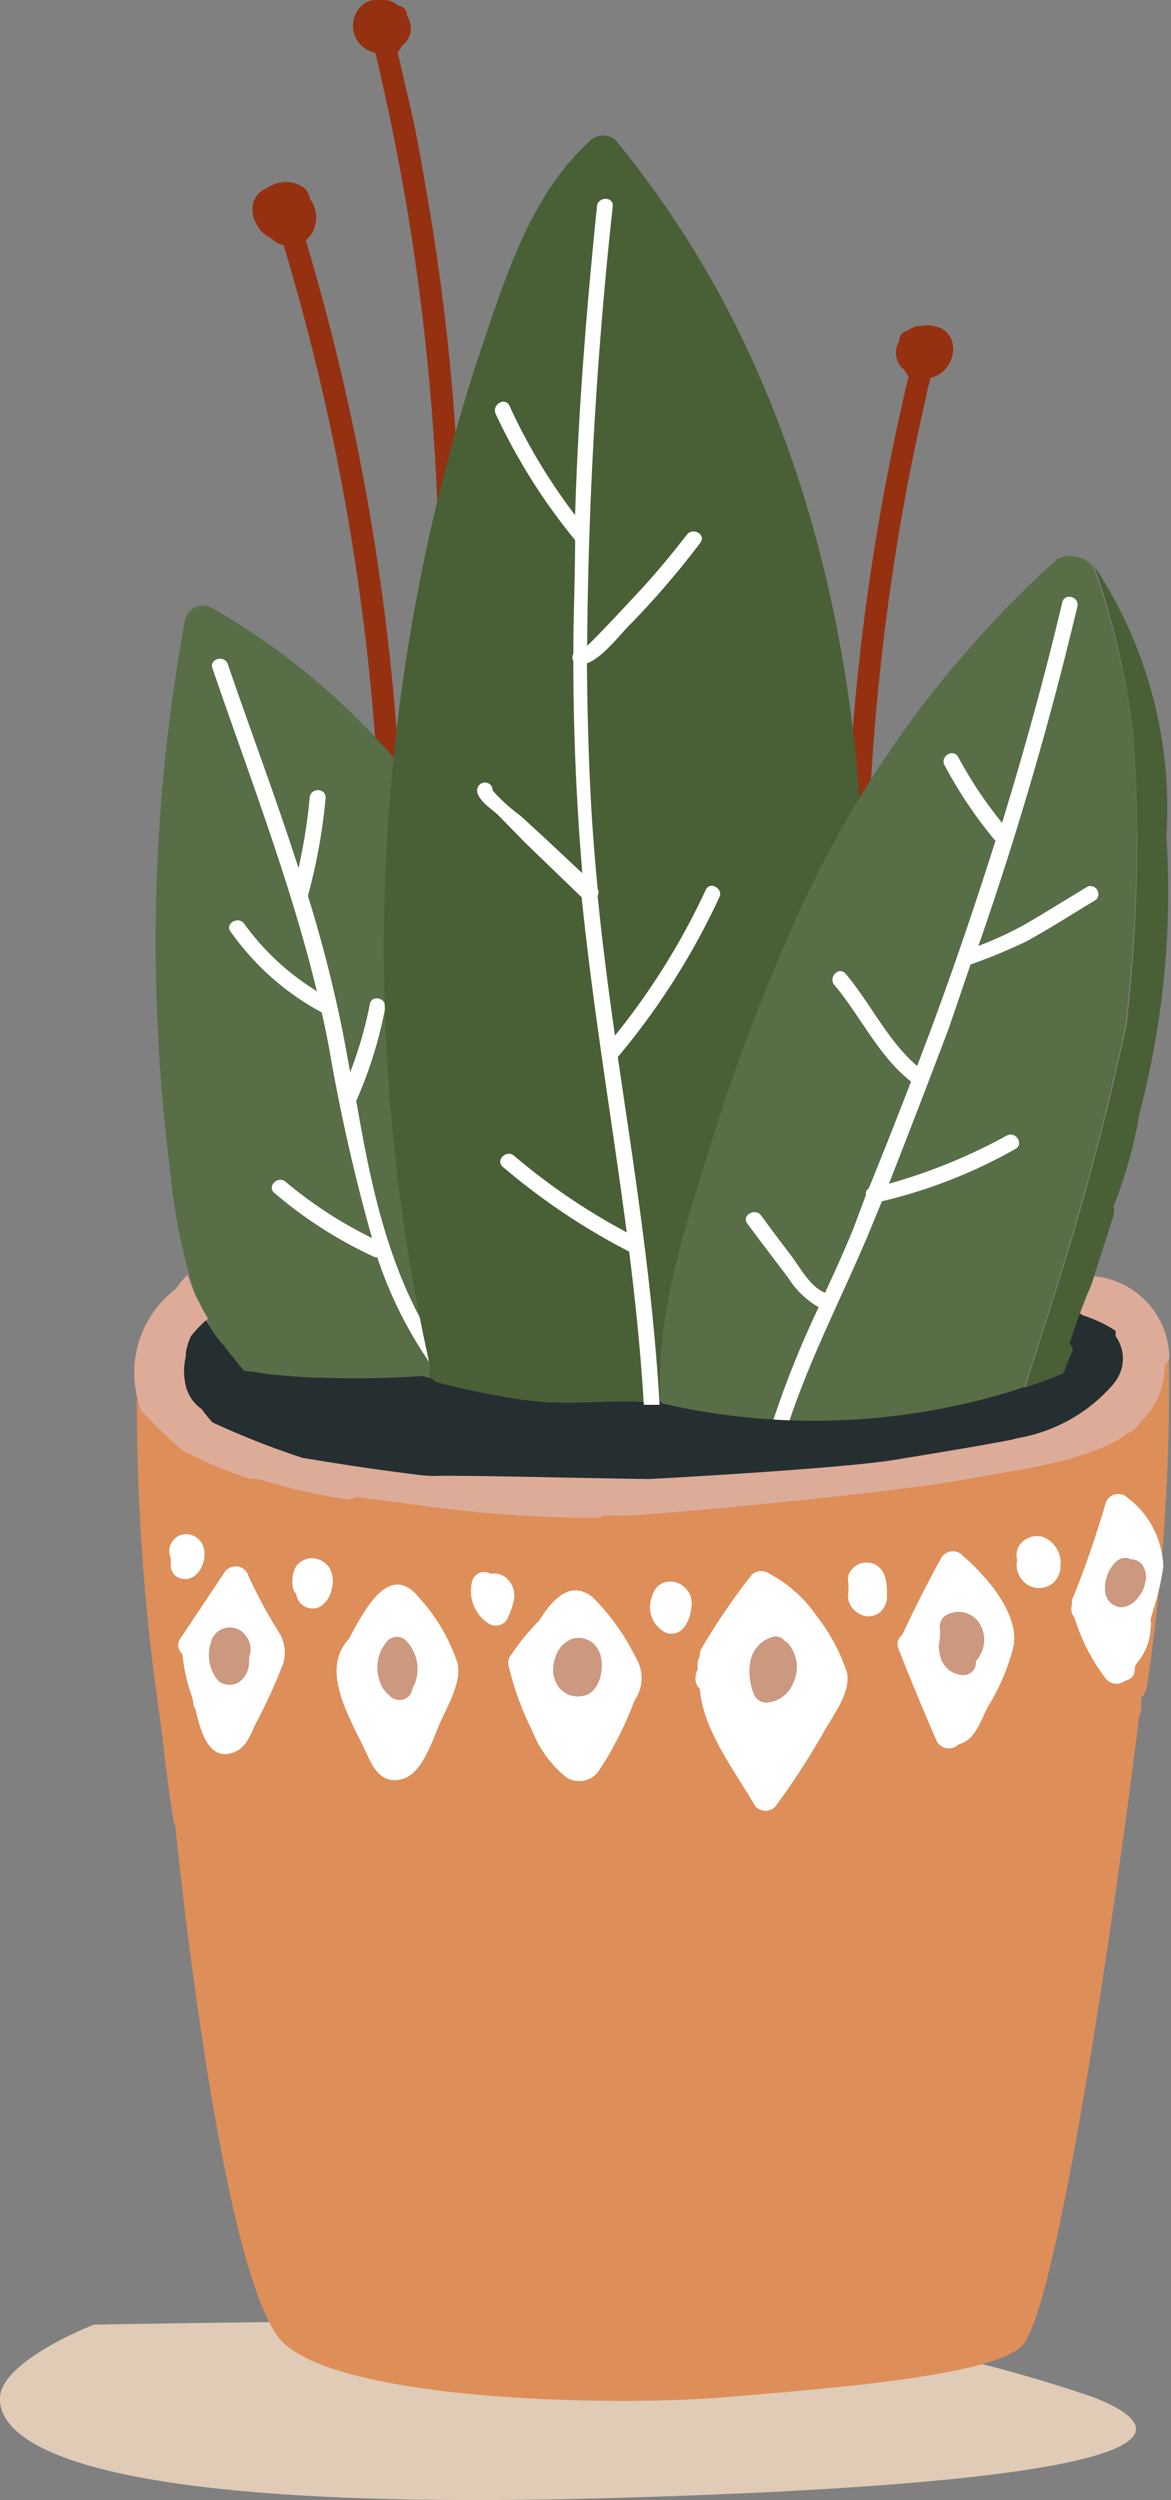 <svg xmlns="http://www.w3.org/2000/svg" viewBox="0 0 53.51 114.24"><rect x="0" y="0" width="53.51" height="114.24" fill="#808080" stroke="none"/><defs><style>.cls-1{fill:#e0cbb6;}.cls-2{fill:#953110;}.cls-3{fill:#576e47;}.cls-4{fill:#fff;}.cls-5{fill:#495f36;}.cls-6{fill:#de8e59;}.cls-7{fill:#252f31;}.cls-8{fill:#ddac99;}.cls-9{fill:#cd9880;}</style></defs><g id="レイヤー_2" data-name="レイヤー 2"><g id="レイヤー_1-2" data-name="レイヤー 1"><path class="cls-1" d="M4.29,106.22S.09,107.85,0,109.54s2.42,5.33,28.07,4.6,26-3,21.9-4.6a64.11,64.11,0,0,0-16.28-3.32C28.07,105.79,4.29,106.22,4.29,106.22Z"/><path class="cls-2" d="M14.17,9.1a1,1,0,0,0-.23-.48,1.35,1.35,0,0,0-.93-.3,1.5,1.5,0,0,0-.82.28,1,1,0,0,0-.65,1v0a1.22,1.22,0,0,0,.12.53l.09.16a1.27,1.27,0,0,0,.61.58,1.58,1.58,0,0,0,.29.22,1.21,1.21,0,0,0,1.67-.56A1.41,1.41,0,0,0,14.17,9.1Z"/><path class="cls-2" d="M13.62,9.81c-.2-.62-1.18-.35-1,.28a105.76,105.76,0,0,1,4.71,26.7c0,.65,1.05.66,1,0A107.05,107.05,0,0,0,13.62,9.81Z"/><path class="cls-2" d="M20.42,15.27c-.28-2.5-.65-5-1.1-7.48Q19,5.86,18.54,4c-.12-.54-.24-1.07-.37-1.61a1.74,1.74,0,0,0,.2-.3A1,1,0,0,0,18.59.71s0-.07,0-.11A.44.44,0,0,0,18.2.26,1,1,0,0,0,17.46,0a.62.62,0,0,0-.38,0,1.18,1.18,0,0,0-.41.14,1.26,1.26,0,0,0,.47,2.27c.12.38.2.8.29,1.21.41,1.78.76,3.57,1.08,5.37A108.07,108.07,0,0,1,20,31.09c0,.66,1,.66,1,0A110,110,0,0,0,20.42,15.27Z"/><path class="cls-2" d="M39.27,30.13q.42-3.76,1.1-7.49c.24-1.28.49-2.56.78-3.83.11-.54.24-1.08.37-1.61a1.74,1.74,0,0,1-.2-.3,1,1,0,0,1-.22-1.33s0-.07,0-.11a.47.47,0,0,1,.38-.35,1,1,0,0,1,.74-.22.52.52,0,0,1,.37,0A1.16,1.16,0,0,1,43,15c1,.53.54,2.06-.47,2.26-.12.39-.2.8-.29,1.22q-.61,2.67-1.08,5.37A108,108,0,0,0,39.68,46c0,.65-1,.65-1,0A110,110,0,0,1,39.27,30.13Z"/><path class="cls-3" d="M20,37.21a31.88,31.88,0,0,0-6.84-7.13,31.4,31.4,0,0,0-3.46-2.29.85.85,0,0,0-1.24.51A81.23,81.23,0,0,0,7.21,47c.1,2.09.27,4.19.54,6.26a27.71,27.71,0,0,0,1.17,5.92.79.79,0,0,0,.21.34c.12.31.27.62.42.92a.75.75,0,0,0,.08.66,5,5,0,0,0,1.48,1.51l.06.06a.82.82,0,0,0,.44.23,9,9,0,0,0,3.15.89c.9.11,1.81.17,2.73.2l.68.09a11.88,11.88,0,0,0,3.2,0h.11l2.34.44a.86.86,0,0,0,1-.59A32.31,32.31,0,0,0,20,37.21Z"/><path class="cls-4" d="M20.46,62.24C17.89,58.73,17,54.5,16.28,50.3a19.59,19.59,0,0,0,1.32-4.23c.09-.46-.61-.65-.7-.19A18.13,18.13,0,0,1,16,49c-.1-.58-.21-1.17-.32-1.75a62.11,62.11,0,0,0-1.6-6.28.19.19,0,0,0,0-.08,25.68,25.68,0,0,0,.8-4.44c0-.46-.69-.46-.73,0a24.81,24.81,0,0,1-.51,3.22c-1-3.13-2.17-6.22-3.23-9.32-.15-.44-.86-.25-.7.19,1.67,4.88,3.55,9.73,4.77,14.75a11.47,11.47,0,0,1-3.32-3.08c-.27-.38-.9,0-.62.36a12.08,12.08,0,0,0,4.16,3.69c.12.52.23,1.05.33,1.58A84.69,84.69,0,0,0,17,56.57,19.3,19.3,0,0,1,13.05,54c-.35-.3-.87.21-.51.51a19.66,19.66,0,0,0,4.6,2.94l.1,0a19,19,0,0,0,2.6,5.11C20.11,63,20.74,62.61,20.46,62.24Z"/><path class="cls-5" d="M34.43,16.57A45.38,45.38,0,0,0,28.15,6.43a.86.86,0,0,0-1.19,0c-2.62,2.4-3.77,5.94-4.87,9.21a84.92,84.92,0,0,0-3,11.4,87.09,87.09,0,0,0,.58,35.47.91.91,0,0,0,.21.92v0a.81.81,0,0,0,1.35.39,27.9,27.9,0,0,0,12.4-.07,2.23,2.23,0,0,0,2.62-.42A4.83,4.83,0,0,0,37,63l.26,0a.8.8,0,0,0,.59-.59l0-.12a.84.84,0,0,0,.09-.56C40.19,46.65,40.83,30.78,34.43,16.57Z"/><path class="cls-3" d="M51.42,46.89a130.71,130.71,0,0,1-3.5,13c-.4,1.27-.84,2.65-1.14,3.58a32.39,32.39,0,0,1-8.15,1.63A31,31,0,0,1,33.44,65a9.17,9.17,0,0,1-1.69-.24l-.63,0a.72.72,0,0,1-.71-.39.79.79,0,0,1-.24-.56C30,59.94,31.33,56,32.48,52.29a87.27,87.27,0,0,1,3.65-9.75,49.05,49.05,0,0,1,12.19-17,1.36,1.36,0,0,1,1.64.37h0A37.32,37.32,0,0,1,51.8,33.6,72.85,72.85,0,0,1,51.42,46.89Z"/><path class="cls-4" d="M49.72,40.5c-.95.57-1.89,1.16-2.85,1.72a16,16,0,0,1-2.16,1,159.83,159.83,0,0,0,4.52-15.5c.11-.45-.59-.65-.69-.19-.8,3.39-1.73,6.74-2.75,10.07a19.09,19.09,0,0,1-2-3c-.22-.42-.84-.05-.63.36a20,20,0,0,0,2.25,3.37.6.6,0,0,0,.08.08c-.89,2.83-1.85,5.65-2.88,8.44-.23.63-.47,1.24-.7,1.86-1.36-1.17-2.12-2.85-3.27-4.22-.3-.35-.81.16-.51.52,1.21,1.44,2,3.23,3.5,4.41h0c-.63,1.64-1.27,3.26-1.93,4.88a.29.29,0,0,0-.13.3L39,56.13c-.41,1-.86,2-1.3,2.94h0c-.69-.27-1.15-1.18-1.58-1.74s-.9-1.19-1.34-1.79c-.28-.37-.91,0-.63.37.61.82,1.23,1.64,1.85,2.45a4,4,0,0,0,1.41,1.37,45.44,45.44,0,0,0-2.19,5.51.36.36,0,0,0,.69.19c.93-3,2.48-6,3.71-8.89l.68-1.65a23.16,23.16,0,0,0,6.08-2.38c.42-.2.06-.83-.36-.63a25.55,25.55,0,0,1-5.4,2.21Q42,50.57,43.35,47l1-2.93A24.18,24.18,0,0,0,46.93,43c1.07-.59,2.11-1.26,3.16-1.89A.37.37,0,0,0,49.72,40.5Z"/><path class="cls-6" d="M52.41,77.07a93.58,93.58,0,0,0,1-15.14c0-1.32-2.09-1.7-2.38-.32l-.09.44,0,.07c-.15.59-.31,1.19-.47,1.78-6.62.87-13.28,1.89-20,1.61-3.47-.14-6.92-.46-10.38-.72a100.57,100.57,0,0,1-10.41-.9,1.5,1.5,0,0,0-.56,0v-.75a1,1,0,0,0,0-.36v-.13A1.12,1.12,0,0,0,8,61.5a1.16,1.16,0,0,0-1.73,1,98.58,98.58,0,0,0,1,15.73c.23,1.68.39,3.43.69,5.13H8s2.09,21.13,5,23.74,15,2.85,19.91,2.45,12.77-1,13.87-2.45c1.57-2.09,4.07-19,5.28-28.68a1.17,1.17,0,0,0,.09-.58v-.13l0-.14A.94.94,0,0,0,52.41,77.07Z"/><path class="cls-7" d="M51.42,61a2.06,2.06,0,0,0-1.25-1.33.59.59,0,0,0-.47-.08l-.23-.09c-.09.31-.2.63-.31.94h0c-.3.8-.59,1.61-.89,2.42a30.78,30.78,0,0,1-18,1.27.52.52,0,0,0-.68-.05c-1.44-.11-2.88.06-4.33,0-.49,0-1-.08-1.47-.13a37.15,37.15,0,0,1-3.91-.81.45.45,0,0,0-.4-.2l0,0a.36.36,0,0,0-.26-.06,43.75,43.75,0,0,1-4.58.07c-.69,0-1.38-.07-2.06-.13-.4,0-.93-.17-1.39-.17a3.93,3.93,0,0,1-.47-.55,5.09,5.09,0,0,1-.46-.58,5.31,5.31,0,0,1-1-1.54,2.31,2.31,0,0,0-.47.24.48.48,0,0,0-.52.49l0,.07a1.67,1.67,0,0,0-.61,1.92,1.86,1.86,0,0,0,.58,1.47c.22.68,1.08,1,1.75,1.29l.05,0a19.12,19.12,0,0,0,7.49,1.84c2.18.17,4.37.23,6.56.27l1.39.06a.5.5,0,0,0,.35.16c2.3.06,4.59.11,6.88,0h.49a.8.8,0,0,0,.15,0h.19c.54,0,1.08,0,1.53,0a19.63,19.63,0,0,0,2.17-.18,37.26,37.26,0,0,0,10-1.61c1.38-.46,3.2-1,4.08-2.24A2.3,2.3,0,0,0,51.42,61Z"/><path class="cls-8" d="M49.92,58.31A14.65,14.65,0,0,1,49.34,60a.5.5,0,0,0,.17.11,6.05,6.05,0,0,1,1.47.7l0,.25h0a1.72,1.72,0,0,1,.32,1.22h0v0a1.59,1.59,0,0,1-.09.39h0v0a2.12,2.12,0,0,1-.39.64,7.43,7.43,0,0,1-4.3,2.4l-.36.09c-1.74.33-3.49.61-5.24.9-2.47.41-11.1.88-11.24.88-1.59,0-9.88-.22-10-.12q-2.94-.35-5.87-.85A37.83,37.83,0,0,1,9.72,65a4.76,4.76,0,0,1-.5-.61,1.83,1.83,0,0,1-.73-1.06,2.89,2.89,0,0,1,0-1.34l0-.15a2.68,2.68,0,0,1,.24-.79,5.35,5.35,0,0,1,.78-.8,9.26,9.26,0,0,1-.94-2,4,4,0,0,0-.53.64,4.81,4.81,0,0,0-1.58,5.57A19.52,19.52,0,0,0,8.38,66.3a21.31,21.31,0,0,0,2.87,1.22l.27.06.15,0,.13,0h0a26.56,26.56,0,0,0,4.06.93.53.53,0,0,0,.41-.11c.49.07,1,.14,1.48.19l2.07.28a60.44,60.44,0,0,0,6.46.48l1,0a.41.41,0,0,0,.3-.11l.41,0c0,.2,12.67-1,16.07-1.63,2.2-.42,4.81-.69,6.83-1.71a3.92,3.92,0,0,0,.64-.42.43.43,0,0,0,.26-.13,3.28,3.28,0,0,0,.43-.48.1.1,0,0,0,0,0,3.52,3.52,0,0,0,1-2.52.47.47,0,0,0,.21-.41A3.79,3.79,0,0,0,49.92,58.31Z"/><path class="cls-4" d="M12.76,74.61A22.46,22.46,0,0,1,11.35,72a.61.61,0,0,0-1.1-.14l-2,3a.51.51,0,0,0,.08.71,8.27,8.27,0,0,0,.46,2c0,.05,0,.11.05.17a.45.45,0,0,0,.09.35c.23,1,.59,2.36,1.7,2,.56-.17.8-.75,1-1.23a24.3,24.3,0,0,0,1.25-2.69A1.72,1.72,0,0,0,12.76,74.61Z"/><path class="cls-4" d="M20.91,76a8.41,8.41,0,0,0-1.76-3c-1.35-1.66-2.48.53-3.22,1.91-1.35,1.44.13,3.7.83,5.23.31.69.69,1.38,1.59,1.16s1.35-1.61,1.7-2.44S21.11,76.89,20.91,76Z"/><path class="cls-4" d="M29.07,75.77a10.52,10.52,0,0,0-2-2.8c-1-.77-1.8.07-2.43,1.08a10,10,0,0,0-1.27,1.55.54.54,0,0,0-.12.54,13,13,0,0,0,1.07,2.94,5.11,5.11,0,0,0,1.57,2.14,1.1,1.1,0,0,0,1.46-.28A16.36,16.36,0,0,0,29,77.69,1.77,1.77,0,0,0,29.07,75.77Z"/><path class="cls-4" d="M38.7,76.41a8.54,8.54,0,0,0-1.36-2.54,6.2,6.2,0,0,0-2.25-2,.63.63,0,0,0-.74.09,29.68,29.68,0,0,0-2.29,3.36.61.61,0,0,0-.08.36.75.75,0,0,0-.1.33,2.48,2.48,0,0,0,0,.27.9.9,0,0,0-.1.46.62.62,0,0,0,.2.43c.14,1.89,1.63,3.79,2.5,5.31a.61.61,0,0,0,1,0,35.22,35.22,0,0,0,2.18-3.37C38.09,78.34,38.9,77.31,38.7,76.41Z"/><path class="cls-9" d="M36,75.08a1,1,0,0,0-.13-.09.52.52,0,0,0-.61-.18,1.43,1.43,0,0,0-.95,1,2.66,2.66,0,0,0,.12,1.55.62.62,0,0,0,.58.44,1.4,1.4,0,0,0,1.24-.91A1.65,1.65,0,0,0,36,75.08Z"/><path class="cls-4" d="M44,71.09a.61.61,0,0,0-1,.12c-.63,1.14-1.22,2.31-1.77,3.49a.55.55,0,0,0-.19.6q.85,2.16,1.77,4.27a.63.63,0,0,0,1,.13h0c.77-.18,1-1.1,1.35-1.74a9.79,9.79,0,0,0,1.15-2.71C46.61,73.74,45.05,72,44,71.09Z"/><path class="cls-4" d="M51.52,68.43a.61.61,0,0,0-1,.27c-.44,1.49-.95,3-1.53,4.4a.59.59,0,0,0,0,.21.61.61,0,0,0,.11.6h0a8.77,8.77,0,0,0,1.39,2.74.63.63,0,0,0,.93.14.49.49,0,0,0,.43-.43c0-.11,0-.23.08-.34a2.62,2.62,0,0,0,.65-1.68.55.55,0,0,0,0-.26c0-.17.08-.35.12-.52a11.37,11.37,0,0,0,.46-2A4.14,4.14,0,0,0,51.52,68.43Z"/><path class="cls-4" d="M9.22,70.51a.83.83,0,0,0-1.08-.32.79.79,0,0,0-.34,1v.35a.62.62,0,0,0,.44.58C9.1,72.37,9.59,71.13,9.22,70.51Z"/><path class="cls-4" d="M15.07,71.66a1,1,0,0,0-.82-.46.88.88,0,0,0-.78.48,1.49,1.49,0,0,0-.07.91.41.41,0,0,0,.13.23.87.87,0,0,0,.12.33.75.75,0,0,0,1,.25,1.2,1.2,0,0,0,.5-.77A1.31,1.31,0,0,0,15.07,71.66Z"/><path class="cls-4" d="M23.12,72.09a.89.89,0,0,0-.71-.18.57.57,0,0,0-.84.36,1.78,1.78,0,0,0,.78,1.93.61.61,0,0,0,.89-.36A3,3,0,0,0,23.5,73,1.07,1.07,0,0,0,23.12,72.09Z"/><path class="cls-4" d="M30.53,72.27a.84.84,0,0,0-.73.68.5.5,0,0,0-.05.13,1.3,1.3,0,0,0,.69,1.53c.73.23,1.1-.56,1.15-1.15A1,1,0,0,0,30.53,72.27Z"/><path class="cls-4" d="M40,71.49a.89.89,0,0,0-1.23.48.81.81,0,0,0,0,.38c0,.09,0,.24,0,.33a1.6,1.6,0,0,0,0,.44,1,1,0,0,0,.5.62.84.84,0,0,0,.85,0,.94.94,0,0,0,.41-.83C40.53,72.4,40.53,71.8,40,71.49Z"/><path class="cls-4" d="M47.6,70.21a1,1,0,0,0-.9.26.83.83,0,0,0-.22.81,1.08,1.08,0,0,0,.5,1.15,1,1,0,0,0,1,0,1,1,0,0,0,.48-.88A1.26,1.26,0,0,0,47.6,70.21Z"/><path class="cls-9" d="M11.23,74.74A.89.89,0,0,0,9.65,75a1.86,1.86,0,0,0,.3,1.78.8.8,0,0,0,1,.06,1.11,1.11,0,0,0,.43-.91.4.4,0,0,0,0-.19A1,1,0,0,0,11.23,74.74Z"/><path class="cls-9" d="M19.08,76.27a1.86,1.86,0,0,0-.52-1.3.6.6,0,0,0-.85,0,1.83,1.83,0,0,0-.33,1.92,1.06,1.06,0,0,0,.3.47l.15.15a.62.62,0,0,0,.85,0,.58.58,0,0,0,.17-.37A1.72,1.72,0,0,0,19.08,76.27Z"/><path class="cls-9" d="M27.29,75.31a1,1,0,0,0-1.13-.43,1.25,1.25,0,0,0-.78.86A1.42,1.42,0,0,0,25.47,77a1.1,1.1,0,0,0,1.12.5C27.5,77.4,27.72,75.91,27.29,75.31Z"/><path class="cls-9" d="M44.7,74.09a1.14,1.14,0,0,0-1.46-.29.62.62,0,0,0-.28.68,3,3,0,0,1-.06.67,1.72,1.72,0,0,0,.11.67,1.1,1.1,0,0,0,1,.72.56.56,0,0,0,.58-.64,1.14,1.14,0,0,0,.23-.33A1.41,1.41,0,0,0,44.7,74.09Z"/><path class="cls-9" d="M52.17,71.46a.68.68,0,0,0-.49-.21.58.58,0,0,0-.68.11,1.66,1.66,0,0,0-.48,1.49.77.77,0,0,0,.74.59A1,1,0,0,0,52,73a1.41,1.41,0,0,0,.33-.67A1,1,0,0,0,52.17,71.46Z"/><path class="cls-4" d="M32.25,40.66a32,32,0,0,1-4.15,6.66c-.3-2.12-.58-4.25-.79-6.39a.32.32,0,0,0,0-.31q-.16-1.68-.27-3.36c-.14-2.32-.2-4.64-.22-6.95.75-.27,1.58-1.41,2-1.8A39,39,0,0,0,32,24.8c.29-.37-.34-.73-.62-.36-.77,1-1.57,1.95-2.43,2.86-.21.22-1.58,1.71-2.12,2.21A198.26,198.26,0,0,1,28,9.43c.05-.46-.68-.46-.72,0-.48,4.69-.86,9.4-1,14.11a26.2,26.2,0,0,1-3-5c-.2-.42-.82-.05-.63.37a27.22,27.22,0,0,0,3.63,5.77c0,1.74-.08,3.47-.08,5.2a.35.35,0,0,0,0,.33q0,3.54.22,7.08c.05.87.12,1.74.19,2.61l-1.73-1.62-1.09-1a8.09,8.09,0,0,1-1.28-1.16.35.35,0,0,0-.61-.25l0,0a.38.38,0,0,0-.05.44c.16.38.62.66.91.93L24,38.51,26.58,41c.52,5.13,1.39,10.21,2.06,15.31a29,29,0,0,1-5.15-3.5c-.35-.3-.87.21-.51.51a30.16,30.16,0,0,0,5.77,3.87c.29,2.31.53,4.63.67,7h.1l.62,0C29.83,58.77,29,53.54,28.23,48.3A32.76,32.76,0,0,0,32.87,41C33.07,40.61,32.44,40.24,32.25,40.66Z"/><path class="cls-5" d="M52.08,50.83a20.81,20.81,0,0,1-1.2,4.3.76.76,0,0,1,0,.42l-1,3.13a28,28,0,0,0-1,2.7.86.86,0,0,1,.14.25l0,.06c-.15.35-.29.71-.43,1.07l0,0c-.58.23-1.16.45-1.75.65.3-.93.74-2.31,1.14-3.58a130.71,130.71,0,0,0,3.5-13A72.85,72.85,0,0,0,51.8,33.6,37.32,37.32,0,0,0,50,25.86a20,20,0,0,1,3.3,12.32c.06,1,.09,2,.08,2.92A39.76,39.76,0,0,1,52.08,50.83Z"/></g></g></svg>